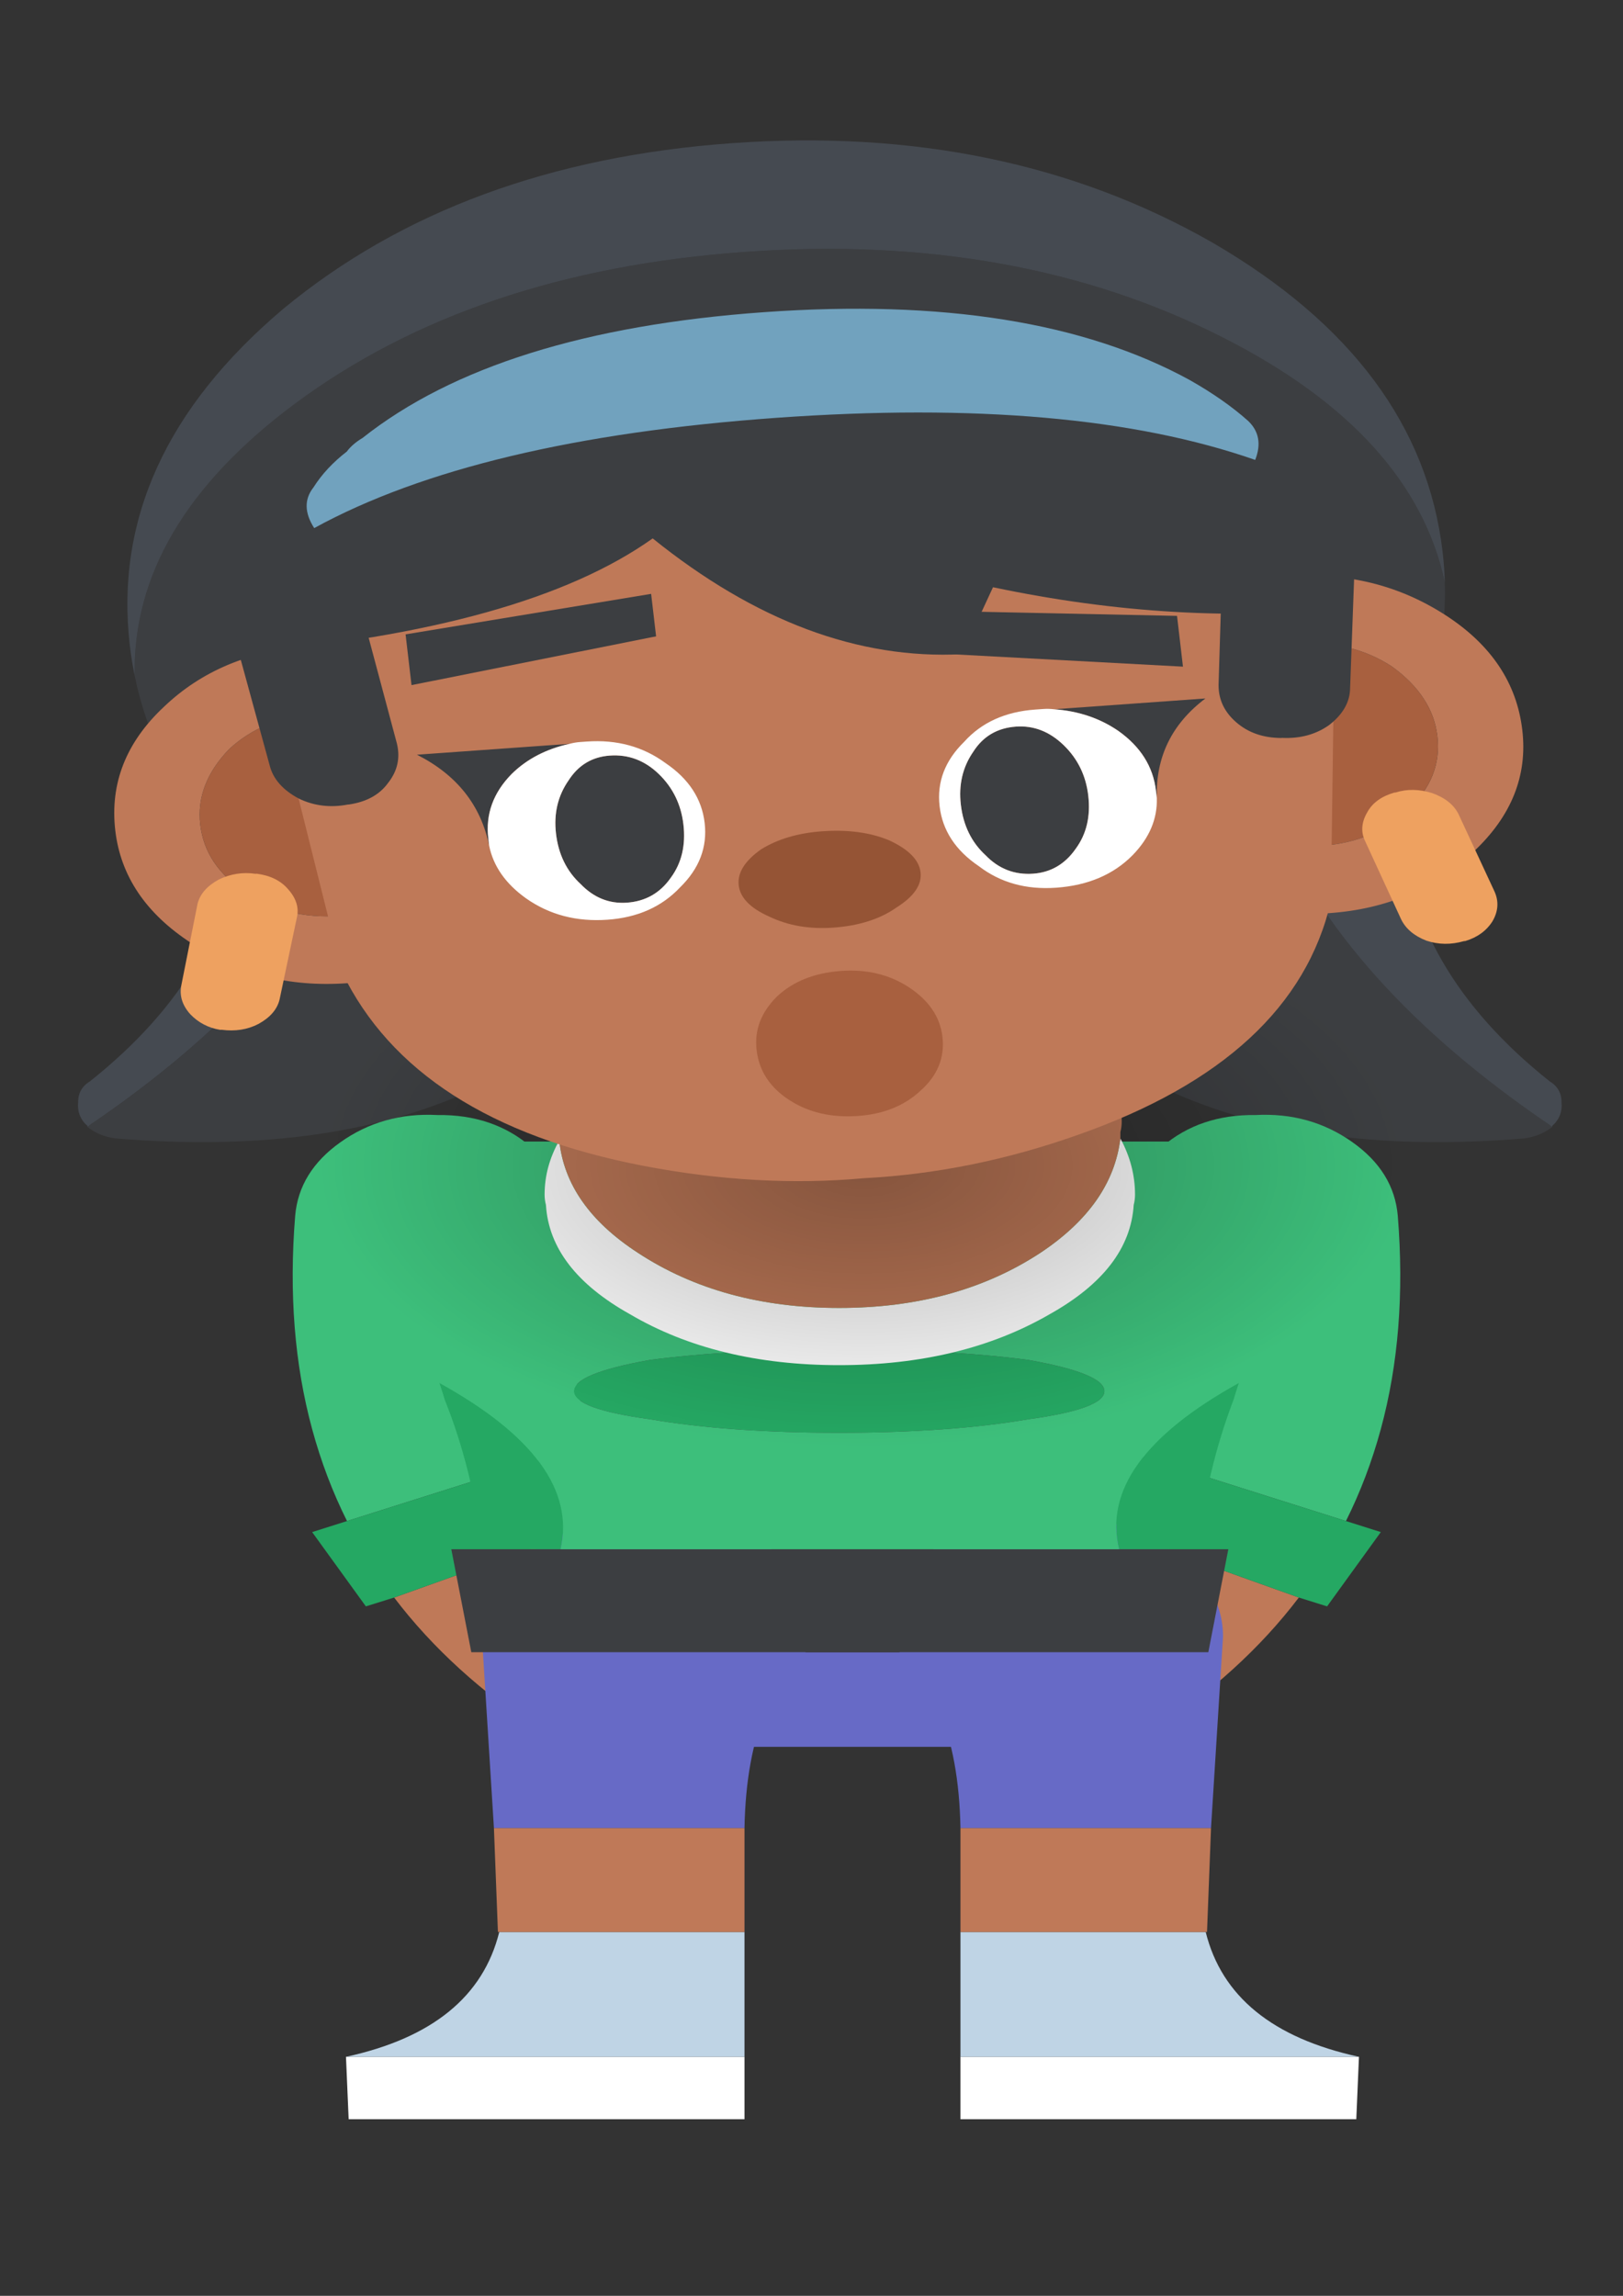 <?xml version="1.0" encoding="UTF-8" standalone="no"?>
<!-- Created with Inkscape (http://www.inkscape.org/) -->

<svg
   width="210mm"
   height="297mm"
   viewBox="0 0 210 297"
   version="1.1"
   id="svg1"
   inkscape:version="1.4 (e7c3feb1, 2024-10-09)"
   sodipodi:docname="woman.svg"
   xmlns:inkscape="http://www.inkscape.org/namespaces/inkscape"
   xmlns:sodipodi="http://sodipodi.sourceforge.net/DTD/sodipodi-0.dtd"
   xmlns:xlink="http://www.w3.org/1999/xlink"
   xmlns="http://www.w3.org/2000/svg"
   xmlns:svg="http://www.w3.org/2000/svg">
  <rect x="0" y="0" width="210" height="297" fill="#333333" stroke="none"/>
  <sodipodi:namedview
     id="namedview1"
     pagecolor="#505050"
     bordercolor="#eeeeee"
     borderopacity="1"
     inkscape:showpageshadow="0"
     inkscape:pageopacity="0"
     inkscape:pagecheckerboard="0"
     inkscape:deskcolor="#505050"
     inkscape:document-units="mm"
     inkscape:zoom="0.5314602"
     inkscape:cx="414.89466"
     inkscape:cy="572.00897"
     inkscape:window-width="1440"
     inkscape:window-height="847"
     inkscape:window-x="0"
     inkscape:window-y="25"
     inkscape:window-maximized="1"
     inkscape:current-layer="layer1" />
  <defs
     id="defs1">
    <radialGradient
       id="Gradient_1"
       gradientUnits="userSpaceOnUse"
       cx="0"
       cy="0"
       r="13.588"
       fx="0"
       fy="0"
       gradientTransform="matrix( 1, 0, 0, 1, 0,0) "
       spreadMethod="pad">
      <stop
         offset="0%"
         stop-color="#000000"
         stop-opacity="0.302"
         id="stop1" />
      <stop
         offset="100%"
         stop-color="#000000"
         stop-opacity="0"
         id="stop2" />
    </radialGradient>
    <radialGradient
       id="radialGradient4"
       gradientUnits="userSpaceOnUse"
       cx="0"
       cy="0"
       r="13.588"
       fx="0"
       fy="0"
       gradientTransform="matrix( 1, 0, 0, 1, 0,0) "
       spreadMethod="pad">
      <stop
         offset="0%"
         stop-color="#000000"
         stop-opacity="0.302"
         id="stop3" />
      <stop
         offset="100%"
         stop-color="#000000"
         stop-opacity="0"
         id="stop4" />
    </radialGradient>
    <radialGradient
       inkscape:collect="always"
       xlink:href="#Gradient_1"
       id="radialGradient52"
       gradientUnits="userSpaceOnUse"
       cx="0"
       cy="0"
       fx="0"
       fy="0"
       r="13.588"
       spreadMethod="pad" />
  </defs>
  <g
     inkscape:label="Layer 1"
     inkscape:groupmode="layer"
     id="layer1">
    <g
       id="back_FL_FL_FL_FL_FL_FL_FL_FL_FL_FL_FL_FL_FL_FL_FL_FL_FL_FL_FL"
       transform="matrix(3.449,0,0,2.691,105.99,196.248)">
      <g
         id="g134">
        <g
           id="use134">
          <path
             fill="#454a51"
             stroke="none"
             d="m -16.4,-34.65 -3.7,-0.2 q -0.6,-0.05 -1.1,0.4 -0.5,0.45 -0.55,1.1 -0.35,7.05 -5.6,12.4 -0.45,0.35 -0.45,1 -0.05,0.7 0.35,1.15 v 0.05 q 0.05,-0.05 0.1,-0.1 7.75,-6.75 10.4,-14.85 0.15,-0.5 0.55,-0.95 z"
             id="path42" />
          <path
             fill="#3c3e41"
             stroke="none"
             d="m -5.95,-34.05 -10.45,-0.6 q -0.4,0.45 -0.55,0.95 -2.65,8.1 -10.4,14.85 -0.05,0.05 -0.1,0.1 0.45,0.45 1.05,0.55 16.5,1.75 21.9,-13.65 0.15,-0.55 0.05,-1 -0.15,-0.5 -0.55,-0.8 -0.45,-0.4 -0.95,-0.4 z"
             id="path43" />
        </g>
      </g>
      <g
         id="g135">
        <g
           id="use135">
          <path
             fill="#3c3e41"
             stroke="none"
             d="m 17,-33.7 q -0.15,-0.5 -0.55,-0.95 L 6,-34.05 q -0.5,0 -0.95,0.4 -0.4,0.3 -0.55,0.8 -0.1,0.45 0.05,1 5.4,15.4 21.9,13.65 0.6,-0.1 1.05,-0.55 -0.05,-0.05 -0.1,-0.1 Q 19.65,-25.6 17,-33.7 Z"
             id="path40" />
          <path
             fill="#454a51"
             stroke="none"
             d="m 21.8,-33.35 q -0.05,-0.65 -0.55,-1.1 -0.5,-0.45 -1.1,-0.4 l -3.7,0.2 q 0.4,0.45 0.55,0.95 2.65,8.1 10.4,14.85 0.05,0.05 0.1,0.1 v -0.05 q 0.4,-0.45 0.35,-1.15 0,-0.65 -0.45,-1 -5.25,-5.35 -5.6,-12.4 z"
             id="path41" />
        </g>
      </g>
    </g>
    <g
       transform="matrix(-2.439,1.903,2.439,1.903,53.558,159.378)"
       id="g178">
      <g
         id="g177">
        <g
           id="use176">
          <path
             fill="#bf7958"
             stroke="none"
             d="M 4.85,17.35 Q 5.5,20.9 5.75,22.85 6,24.8 8.15,25 10.2,25.15 11.8,23.8 13.4,22.45 13.6,20.45 14,16 12.95,11.9 L 4.2,15.15 q 0.45,1.15 0.65,2.2 z"
             id="path31" />
          <path
             fill="#3dbf7b"
             stroke="none"
             d="M 0.3,8.75 Q 1.55,10.4 2.5,11.9 L 11.6,8.05 Q 10.7,6 9.4,4 6.8,0 2.6,-3.7 1,-5.1 -1.1,-5 -3.25,-4.9 -4.6,-3.35 -6.1,-1.9 -6,0.2 q 0.1,2.05 1.7,3.4 2.8,2.5 4.6,5.15 z"
             id="path32" />
          <path
             fill="#25a863"
             stroke="none"
             d="M 12.95,11.9 14,11.45 12.9,7.5 11.6,8.05 2.5,11.9 l -0.9,0.35 1.3,3.4 1.3,-0.5 z"
             id="path33" />
        </g>
      </g>
    </g>
    <g
       transform="matrix(2.439,1.903,-2.439,1.903,165.493,159.378)"
       id="g1521">
      <g
         id="g1520">
        <g
           id="use1519">
          <path
             fill="#bf7958"
             stroke="none"
             d="M 4.85,17.35 Q 5.5,20.9 5.75,22.85 6,24.8 8.15,25 10.2,25.15 11.8,23.8 13.4,22.45 13.6,20.45 14,16 12.95,11.9 L 4.2,15.15 q 0.45,1.15 0.65,2.2 z"
             id="path34" />
          <path
             fill="#3dbf7b"
             stroke="none"
             d="M 0.3,8.75 Q 1.55,10.4 2.5,11.9 L 11.6,8.05 Q 10.7,6 9.4,4 6.8,0 2.6,-3.7 1,-5.1 -1.1,-5 -3.25,-4.9 -4.6,-3.35 -6.1,-1.9 -6,0.2 q 0.1,2.05 1.7,3.4 2.8,2.5 4.6,5.15 z"
             id="path35" />
          <path
             fill="#25a863"
             stroke="none"
             d="M 12.95,11.9 14,11.45 12.9,7.5 11.6,8.05 2.5,11.9 l -0.9,0.35 1.3,3.4 1.3,-0.5 z"
             id="path39" />
        </g>
      </g>
    </g>
    <g
       transform="matrix(3.449,0,0,2.691,137.897,212.261)"
       id="g1523">
      <g
         id="g1522">
        <g
           id="use1521">
          <path
             fill="#ffffff"
             stroke="none"
             d="M 10.9,23 11,20 H -3.95 v 3 z"
             id="path23" />
          <path
             fill="#bfd4e5"
             stroke="none"
             d="M 11,20 Q 6.15,18.65 5.25,14 h -9.2 v 6 z"
             id="path24" />
          <path
             fill="#bf7958"
             stroke="none"
             d="M 5.25,14 H 5.3 L 5.45,9 h -9.4 v 5 z"
             id="path25" />
          <path
             fill="#676ac6"
             stroke="none"
             d="M 5.9,-0.2 Q 5.9,-2.6 4,-4.3 2.15,-6 -0.55,-6 -3.2,-6 -5.1,-4.3 -7,-2.6 -7,-0.2 -4.05,2.2 -3.95,9 h 9.4 z"
             id="path26" />
        </g>
      </g>
    </g>
    <g
       transform="matrix(-3.449,0,0,2.691,82.706,212.261)"
       id="g1525">
      <g
         id="g1524">
        <g
           id="use1523">
          <path
             fill="#ffffff"
             stroke="none"
             d="M 10.9,23 11,20 H -3.95 v 3 z"
             id="path27" />
          <path
             fill="#bfd4e5"
             stroke="none"
             d="M 11,20 Q 6.15,18.65 5.25,14 h -9.2 v 6 z"
             id="path28" />
          <path
             fill="#bf7958"
             stroke="none"
             d="M 5.25,14 H 5.3 L 5.45,9 h -9.4 v 5 z"
             id="path29" />
          <path
             fill="#676ac6"
             stroke="none"
             d="M 5.9,-0.2 Q 5.9,-2.6 4,-4.3 2.15,-6 -0.55,-6 -3.2,-6 -5.1,-4.3 -7,-2.6 -7,-0.2 -4.05,2.2 -3.95,9 h 9.4 z"
             id="path30" />
        </g>
      </g>
    </g>
    <g
       transform="matrix(3.449,0,0,2.691,110.302,204.456)"
       id="g1528">
      <g
         id="g1526">
        <g
           id="use1525">
          <path
             fill="#676ac6"
             stroke="none"
             d="M -13.75,3.45 Q -13.8,5.6 -13.15,8 h 25.3 q 0.65,-2.4 0.6,-4.55 z"
             id="path8" />
          <path
             fill="#25a863"
             stroke="none"
             d="m -13.9,-1.5 h 2.95 q 0.75,-4.25 -4.55,-8 l 0.2,0.8 q 1.05,3.35 1.4,7.2 m 28.2,-7.2 0.2,-0.8 q -5.3,3.75 -4.5,8 h 2.95 Q 13.3,-5.35 14.3,-8.7 M 9.45,-9.1 q 0,-0.85 -2.85,-1.5 -2.95,-0.5 -7.1,-0.5 -4.15,0 -7.1,0.5 -2.85,0.65 -2.85,1.5 0,0.85 2.85,1.35 2.95,0.65 7.1,0.65 4.15,0 7.1,-0.65 2.85,-0.5 2.85,-1.35 z"
             id="path9" />
          <path
             fill="#3c3e41"
             stroke="none"
             d="M 14.1,-1.5 H 12.95 10 -10.95 -13.9 -15.05 l 0.75,4.95 h 0.55 26.5 0.6 z"
             id="path21" />
          <path
             fill="#3dbf7b"
             stroke="none"
             d="m 17.75,-15.85 q 1,-5.05 -2.1,-5.25 -0.25,0 -0.5,0 h -31.3 q -3.65,-0.2 -2.6,5.25 2.2,3.15 3.45,7.15 l -0.2,-0.8 q 5.3,3.75 4.55,8 H 10 q -0.8,-4.25 4.5,-8 l -0.2,0.8 q 1.25,-4 3.45,-7.15 M 6.6,-10.6 q 2.85,0.65 2.85,1.5 0,0.85 -2.85,1.35 -2.95,0.65 -7.1,0.65 -4.15,0 -7.1,-0.65 -2.85,-0.5 -2.85,-1.35 0,-0.85 2.85,-1.5 2.95,-0.5 7.1,-0.5 4.15,0 7.1,0.5 z"
             id="path22" />
        </g>
      </g>
      <g
         id="g1527">
        <g
           id="use1526">
          <path
             fill="#ffffff"
             stroke="none"
             d="m 10.05,-21.25 q -0.3,3.2 -3,5.5 -3.15,2.65 -7.55,2.65 -4.4,0 -7.55,-2.65 -2.7,-2.25 -2.95,-5.4 -0.55,1.25 -0.55,2.6 0,0.25 0.05,0.5 0.15,3.1 3.15,5.25 3.25,2.45 7.85,2.45 4.6,0 7.9,-2.45 3,-2.15 3.15,-5.25 0.05,-0.25 0.05,-0.5 0,-1.4 -0.55,-2.7 z"
             id="path50" />
          <path
             fill="#bf7958"
             stroke="none"
             d="m 10.1,-22.05 q 0,-3.7 -3.05,-6.4 Q 3.9,-31 -0.5,-31 q -4.4,0 -7.55,2.55 -3.05,2.7 -3.05,6.4 0,0.25 0.05,0.5 0,0.2 0.05,0.4 0.25,3.15 2.95,5.4 3.15,2.65 7.55,2.65 4.4,0 7.55,-2.65 2.7,-2.3 3,-5.5 0,-0.15 0,-0.3 0.05,-0.25 0.05,-0.5 z"
             id="path51" />
        </g>
      </g>
    </g>
    <g
       transform="matrix(5.2,0,0,2.691,111.682,150.766)"
       id="g1530">
      <g
         id="g1529">
        <g
           id="use1528">
          <path
             fill="url(#Gradient_1)"
             stroke="none"
             d="m 9.45,-9.55 q -3.9,-3.9 -9.45,-3.9 -5.55,0 -9.55,3.9 -3.9,4 -3.9,9.55 0,5.55 3.9,9.45 4,4 9.55,4 5.55,0 9.45,-4 4,-3.9 4,-9.45 0,-5.55 -4,-9.55 z"
             id="path52"
             style="fill:url(#radialGradient52)" />
        </g>
      </g>
    </g>
    <g
       transform="matrix(3.435,-0.245,0.313,2.68,111.168,130.845)"
       id="g1544">
      <g
         id="g1531">
        <g
           id="use1530">
          <path
             fill="#3c3e41"
             stroke="none"
             d="m 23.75,-18.55 q -0.55,-7.2 -7.2,-12.45 -7.25,-5.75 -17.5,-5.75 -10.25,0 -17.5,5.75 -6.6,5.25 -7.15,12.45 0.55,8.15 7.15,14.05 7.25,6.5 17.5,6.5 10.25,0 17.5,-6.5 6.65,-5.9 7.2,-14.05 z"
             id="path53" />
          <path
             fill="#454a51"
             stroke="none"
             d="m 23.8,-20 q 0,-9.1 -7.25,-15.6 -7.25,-6.4 -17.5,-6.4 -10.25,0 -17.5,6.4 -7.2,6.5 -7.2,15.6 0,0.75 0.05,1.45 0.55,-7.2 7.15,-12.45 7.25,-5.75 17.5,-5.75 10.25,0 17.5,5.75 6.65,5.25 7.2,12.45 0.05,-0.7 0.05,-1.45 z"
             id="path54" />
        </g>
      </g>
      <g
         id="g1532">
        <g
           id="use1531">
          <path
             fill="#bf7958"
             stroke="none"
             d="m -27,-11.2 q 0,3.3 2.35,5.65 2.35,2.45 5.65,2.45 3.25,0 5.65,-2.45 2.35,-2.35 2.35,-5.65 0,-3.4 -2.35,-5.75 -2.4,-2.4 -5.65,-2.4 -3.3,0 -5.65,2.4 -2.35,2.35 -2.35,5.75 m 3.2,0 q 0,-1.95 1.4,-3.5 1.4,-1.4 3.4,-1.4 2.05,0 3.4,1.4 1.4,1.55 1.4,3.5 0,2 -1.4,3.4 -1.35,1.45 -3.4,1.45 -2,0 -3.4,-1.45 -1.4,-1.4 -1.4,-3.4 M 18,-19.35 q -3.3,0 -5.65,2.4 -2.35,2.35 -2.35,5.75 0,3.3 2.35,5.65 2.35,2.45 5.65,2.45 3.25,0 5.65,-2.45 Q 26,-7.9 26,-11.2 q 0,-3.4 -2.35,-5.75 -2.4,-2.4 -5.65,-2.4 m 0,13 q -2,0 -3.4,-1.45 -1.4,-1.4 -1.4,-3.4 0,-1.95 1.4,-3.5 1.4,-1.4 3.4,-1.4 2,0 3.4,1.4 1.4,1.55 1.4,3.5 0,2 -1.4,3.4 -1.4,1.45 -3.4,1.45 z"
             id="path55" />
          <path
             fill="#a8603f"
             stroke="none"
             d="m -22.4,-14.7 q -1.4,1.55 -1.4,3.5 0,2 1.4,3.4 1.4,1.45 3.4,1.45 2.05,0 3.4,-1.45 1.4,-1.4 1.4,-3.4 0,-1.95 -1.4,-3.5 -1.35,-1.4 -3.4,-1.4 -2,0 -3.4,1.4 m 37,6.9 q 1.4,1.45 3.4,1.45 2,0 3.4,-1.45 1.4,-1.4 1.4,-3.4 0,-1.95 -1.4,-3.5 -1.4,-1.4 -3.4,-1.4 -2,0 -3.4,1.4 -1.4,1.55 -1.4,3.5 0,2 1.4,3.4 z"
             id="path56" />
        </g>
      </g>
      <g
         id="g1533">
        <g
           id="use1532">
          <path
             fill="#bf7958"
             stroke="none"
             d="m 18.1,-3.65 2.3,-22.55 h -41.85 l 2.3,22.55 q 2.05,7.4 10.4,10.3 4.2,1.45 8.2,1.35 4.05,0.1 8.2,-1.35 8.4,-2.9 10.45,-10.3 z"
             id="path48" />
        </g>
      </g>
      <g
         id="g1534">
        <g
           id="use1533">
          <path
             fill="#955435"
             stroke="none"
             d="m 1.85,-4.85 q 1.05,-0.7 1.05,-1.6 0,-0.9 -1.05,-1.65 -1,-0.65 -2.45,-0.65 -1.35,0 -2.35,0.65 -1,0.75 -1,1.65 0,0.9 1,1.6 1,0.75 2.35,0.75 1.45,0 2.45,-0.75 z"
             id="path6" />
        </g>
      </g>
      <g
         id="g1535">
        <g
           id="use1534">
          <path
             fill="#3c3e41"
             stroke="none"
             d="m -13.1,-9.2 q 0,-0.2 0,-0.35 0,-1.75 1.15,-3 0.95,-1 2.3,-1.25 h -5.75 q 2.1,1.65 2.3,4.6 m 6.65,2.15 q 0.7,-1 0.7,-2.5 0,-1.45 -0.7,-2.5 -0.7,-1.05 -1.75,-1.05 -1,0 -1.65,1.05 -0.7,1.05 -0.7,2.5 0,1.5 0.7,2.5 0.65,1.05 1.65,1.05 1.05,0 1.75,-1.05 m 18.5,-2.5 q 0,0.15 0,0.35 0.2,-2.95 2.25,-4.6 H 8.6 q 1.35,0.25 2.3,1.25 1.15,1.25 1.15,3 m -7.35,0 q 0,1.5 0.7,2.5 0.65,1.05 1.7,1.05 1,0 1.7,-1.05 0.7,-1 0.7,-2.5 0,-1.45 -0.7,-2.5 -0.7,-1.05 -1.7,-1.05 -1.05,0 -1.7,1.05 -0.7,1.05 -0.7,2.5 z"
             id="path3" />
          <path
             fill="#ffffff"
             stroke="none"
             d="m -9.25,-13.85 q -0.2,0 -0.4,0.05 -1.35,0.25 -2.3,1.25 -1.15,1.25 -1.15,3 0,0.15 0,0.35 0.1,1.5 1.15,2.65 1.2,1.3 2.95,1.3 1.7,0 2.85,-1.3 1.2,-1.25 1.2,-3 0,-1.75 -1.2,-3 -1.15,-1.3 -2.85,-1.3 -0.15,0 -0.25,0 m 3.5,4.3 q 0,1.5 -0.7,2.5 -0.7,1.05 -1.75,1.05 -1,0 -1.65,-1.05 -0.7,-1 -0.7,-2.5 0,-1.45 0.7,-2.5 0.65,-1.05 1.65,-1.05 1.05,0 1.75,1.05 0.7,1.05 0.7,2.5 M 8.6,-13.8 q -0.2,-0.05 -0.4,-0.05 -0.15,0 -0.3,0 -1.7,0 -2.8,1.3 -1.2,1.25 -1.2,3 0,1.75 1.2,3 1.1,1.3 2.8,1.3 1.8,0 3,-1.3 1.05,-1.15 1.15,-2.65 0,-0.2 0,-0.35 0,-1.75 -1.15,-3 -0.95,-1 -2.3,-1.25 m -3.2,6.75 q -0.7,-1 -0.7,-2.5 0,-1.45 0.7,-2.5 0.65,-1.05 1.7,-1.05 1,0 1.7,1.05 0.7,1.05 0.7,2.5 0,1.5 -0.7,2.5 Q 8.1,-6 7.1,-6 6.05,-6 5.4,-7.05 Z"
             id="path4" />
        </g>
      </g>
      <g
         id="g1536">
        <g
           id="use1535">
          <path
             fill="#a8603f"
             stroke="none"
             d="M -0.5,-2 Q -2,-2 -3,-1 -4,0.05 -4,1.5 -4,3 -3,4 -2,5 -0.5,5 0.95,5 1.95,4 3,3 3,1.5 3,0.05 1.95,-1 0.95,-2 -0.5,-2 Z"
             id="path49" />
        </g>
      </g>
      <g
         id="g1537">
        <g
           id="use1536">
          <path
             fill="#3c3e41"
             stroke="none"
             d="m 20.05,-17.65 1,-8.4 H 20.5 v -0.85 h -42.7 l 0.65,7.65 q 10.75,-0.2 15.9,-4.1 5.2,6.45 11.05,6.6 l 1.45,-3.1 q 6.75,2.5 13.2,2.2 z"
             id="path7" />
        </g>
      </g>
      <g
         id="g1538">
        <g
           id="use1537">
          <path
             fill="#71a2be"
             stroke="none"
             d="m 17.1,-26.95 q -0.8,-1.1 -2,-2.15 -5.55,-4.7 -15.6,-4.7 -10.05,0 -15.55,4.65 -0.4,0.25 -0.65,0.6 -0.85,0.7 -1.4,1.6 -0.6,0.8 -0.15,1.95 6.45,-3.7 17.75,-3.7 11.2,0 17.7,3.65 0.45,-1.1 -0.1,-1.9 z"
             id="path45" />
        </g>
      </g>
      <g
         id="g1539">
        <g
           id="use1538">
          <path
             fill="#3c3e41"
             stroke="none"
             d="m -16.6,-12.55 q 0.6,-0.8 0.5,-1.85 l -0.65,-5.65 h -4.95 l 0.75,6.25 q 0.1,1 0.95,1.7 0.8,0.6 1.8,0.45 h 0.05 q 1,-0.1 1.55,-0.9 z"
             id="path44" />
        </g>
      </g>
      <g
         id="g1540">
        <g
           id="use1539">
          <path
             fill="#3c3e41"
             stroke="none"
             d="m 14.85,-14.4 q -0.1,1.05 0.5,1.85 0.6,0.8 1.6,0.9 H 17 q 1,0.15 1.8,-0.45 0.85,-0.7 0.95,-1.7 l 0.75,-6.25 h -5 z"
             id="path47" />
        </g>
      </g>
      <g
         id="g1541">
        <g
           id="use1540">
          <path
             fill="#3c3e41"
             stroke="none"
             d="m -15.3,-19.6 v 2.45 l 9.35,-1.5 v -2.05 l -9.35,1.1 m 28.9,4.2 v -2.45 l -9.3,-1.1 v 2.05 z"
             id="path46" />
        </g>
      </g>
      <g
         id="g1542">
        <g
           id="use1541">
          <path
             fill="#eea160"
             stroke="none"
             d="m 19.85,-7.8 q -0.4,0.7 -0.2,1.4 l 1,3.85 q 0.2,0.7 0.85,1.1 0.65,0.35 1.4,0.15 h 0.05 q 0.7,-0.2 1.1,-0.85 0.4,-0.7 0.2,-1.45 l -1,-3.8 q -0.2,-0.7 -0.9,-1.1 -0.7,-0.35 -1.35,-0.15 h -0.05 q -0.75,0.2 -1.1,0.85 z"
             id="path1" />
        </g>
      </g>
      <g
         id="g1543">
        <g
           id="use1542">
          <path
             fill="#eea160"
             stroke="none"
             d="m -20.8,-7.8 q -0.35,-0.65 -1.1,-0.85 h -0.05 q -0.7,-0.2 -1.4,0.15 -0.7,0.4 -0.9,1.1 l -0.95,3.8 q -0.2,0.75 0.2,1.45 0.4,0.65 1.05,0.85 h 0.05 q 0.75,0.2 1.4,-0.15 0.7,-0.4 0.9,-1.1 l 1,-3.85 q 0.2,-0.7 -0.2,-1.4 z"
             id="path2" />
        </g>
      </g>
    </g>
  </g>
</svg>
